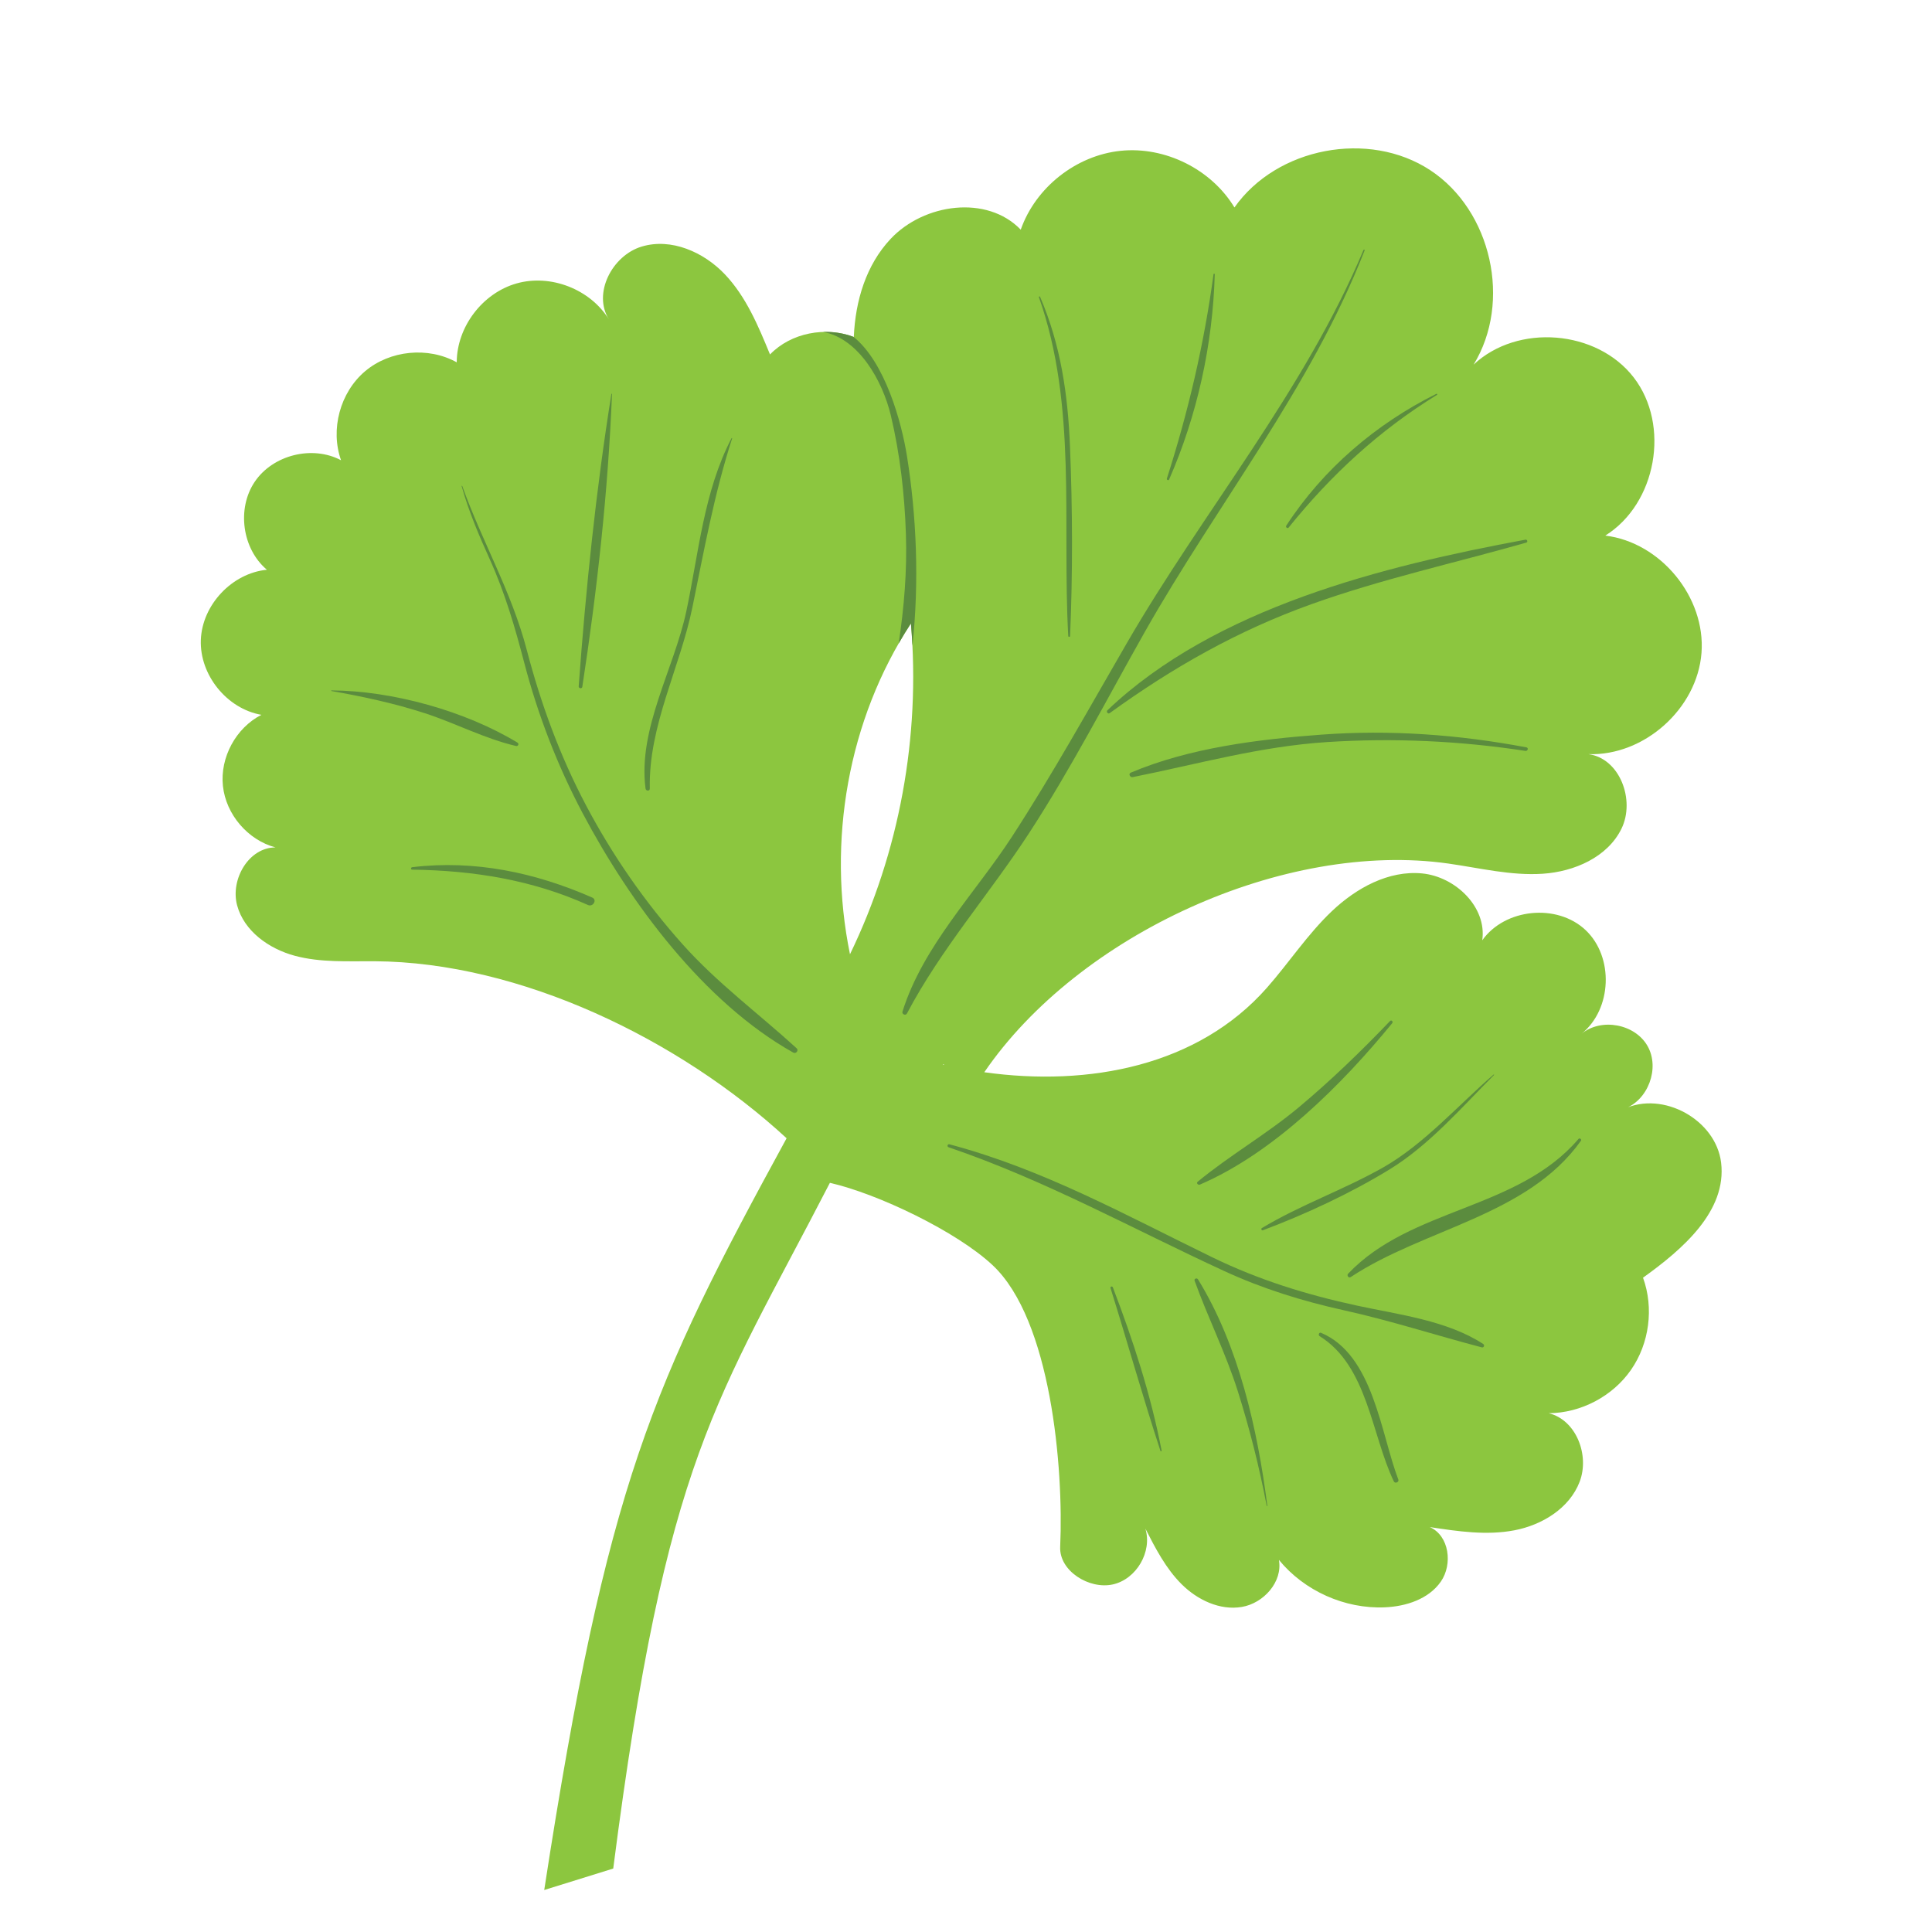 <?xml version="1.0" encoding="UTF-8" standalone="no"?>
<!-- Created with Inkscape (http://www.inkscape.org/) -->

<svg
   xmlns:dc="http://purl.org/dc/elements/1.1/"
   xmlns:cc="http://creativecommons.org/ns#"
   xmlns:rdf="http://www.w3.org/1999/02/22-rdf-syntax-ns#"
   xmlns:svg="http://www.w3.org/2000/svg"
   xmlns="http://www.w3.org/2000/svg"
   xmlns:sodipodi="http://sodipodi.sourceforge.net/DTD/sodipodi-0.dtd"
   xmlns:inkscape="http://www.inkscape.org/namespaces/inkscape"
   width="48mm"
   height="48mm"
   viewBox="0 0 48 48"
   version="1.1"
   id="svg508"
   inkscape:version="0.92.0 r"
   sodipodi:docname="cilantro.svg">
  <defs
     id="defs502" />
  <sodipodi:namedview
     id="base"
     pagecolor="#ffffff"
     bordercolor="#666666"
     borderopacity="1.0"
     inkscape:pageopacity="0.0"
     inkscape:pageshadow="2"
     inkscape:zoom="0.35"
     inkscape:cx="400"
     inkscape:cy="521.46163"
     inkscape:document-units="mm"
     inkscape:current-layer="layer1"
     showgrid="false"
     inkscape:window-width="1080"
     inkscape:window-height="675"
     inkscape:window-x="0"
     inkscape:window-y="23"
     inkscape:window-maximized="0" />
  <g
     inkscape:label="Calque 1"
     inkscape:groupmode="layer"
     id="layer1"
     transform="translate(0,-249)">
    <g
       transform="matrix(0.212,0,0,-0.212,23.43,275.439)"
       id="g24">
      <path
         inkscape:connector-curvature="0"
         id="path26"
         style="fill:#8cc63f;fill-opacity:1;fill-rule:nonzero;stroke:none"
         d="m 0,0 0.179,-0.091 c -0.07,0.016 -0.14,0.032 -0.21,0.048 C -0.02,-0.028 -0.01,-0.015 0,0 m -3.764,51.649 c 1.127,-13.246 -1.346,-26.804 -7.143,-38.768 -2.71,13.189 -0.243,27.486 7.143,38.768 m 94.945,-63.184 c -0.609,5.015 -6.806,8.44 -11.376,6.287 2.815,0.996 4.227,4.764 2.761,7.365 -1.467,2.602 -5.421,3.344 -7.731,1.452 3.571,2.886 3.801,9.008 0.456,12.153 -3.345,3.145 -9.441,2.538 -12.101,-1.204 0.558,3.893 -3.146,7.464 -7.062,7.838 C 52.213,22.729 48.43,20.646 45.576,17.94 42.721,15.234 40.549,11.899 37.949,8.948 29.886,-0.201 17.124,-2.667 4.832,-0.946 15.881,15.203 39.992,26.24 59.221,23.51 c 3.679,-0.522 7.35,-1.441 11.058,-1.194 3.707,0.246 7.601,1.946 9.23,5.286 1.629,3.339 -0.193,8.242 -3.877,8.729 6.542,-0.22 12.747,5.334 13.251,11.86 0.504,6.526 -4.776,12.967 -11.274,13.753 5.994,3.744 7.647,12.931 3.334,18.53 -4.313,5.599 -13.617,6.346 -18.768,1.505 4.502,7.339 2.108,18.063 -5.086,22.791 -7.195,4.729 -17.988,2.672 -22.94,-4.371 -2.715,4.486 -8.132,7.18 -13.348,6.638 -5.216,-0.542 -9.963,-4.293 -11.697,-9.242 -3.948,4.108 -11.334,3.082 -15.238,-1.067 -2.883,-3.064 -4.145,-7.254 -4.325,-11.512 -3.289,1.262 -7.353,0.511 -9.82,-2.045 -1.373,3.34 -2.798,6.764 -5.283,9.386 -2.484,2.622 -6.301,4.302 -9.759,3.258 -3.458,-1.043 -5.765,-5.493 -3.832,-8.544 -2.175,3.54 -6.816,5.355 -10.816,4.229 -3.999,-1.125 -7.013,-5.093 -7.024,-9.248 -3.346,1.861 -7.824,1.422 -10.747,-1.051 -2.922,-2.474 -4.093,-6.818 -2.811,-10.426 -3.358,1.783 -7.976,0.635 -10.108,-2.513 -2.132,-3.148 -1.485,-7.862 1.417,-10.319 -4.088,-0.402 -7.585,-4.117 -7.74,-8.221 -0.155,-4.104 3.052,-8.073 7.097,-8.782 -2.989,-1.531 -4.864,-4.997 -4.509,-8.336 0.355,-3.34 2.916,-6.335 6.16,-7.203 -3.134,0.004 -5.308,-3.753 -4.498,-6.78 0.811,-3.027 3.726,-5.099 6.752,-5.915 3.025,-0.816 6.215,-0.626 9.349,-0.644 17.106,-0.096 35.732,-9.162 48.295,-20.744 -15.758,-28.884 -21.048,-40.349 -28.404,-88.099 l 8.087,2.514 c 6.218,48.432 12.08,54.553 25.391,80.361 5.625,-1.281 14.865,-5.707 19.075,-9.656 6.819,-6.396 8.331,-23.666 7.913,-33.006 -0.126,-2.829 3.41,-5.018 6.174,-4.401 2.763,0.616 4.636,3.827 3.811,6.536 1.187,-2.32 2.404,-4.682 4.253,-6.518 1.849,-1.836 4.471,-3.091 7.041,-2.659 2.57,0.433 4.814,2.949 4.356,5.514 2.977,-3.639 7.72,-5.762 12.418,-5.558 2.487,0.108 5.123,0.964 6.549,3.004 1.427,2.04 0.991,5.402 -1.29,6.401 3.285,-0.501 6.645,-1.001 9.909,-0.38 3.263,0.62 6.469,2.587 7.655,5.69 1.187,3.103 -0.393,7.244 -3.62,8.033 3.774,0.027 7.484,1.982 9.638,5.08 2.155,3.098 2.698,7.256 1.41,10.803 4.649,3.33 9.84,7.811 9.151,13.488" />
    </g>
    <g
       transform="matrix(0.212,0,0,-0.212,13.026,265.471)"
       id="g28">
      <path
         inkscape:connector-curvature="0"
         id="path30"
         style="fill:#5b8c3e;fill-opacity:1;fill-rule:nonzero;stroke:none"
         d="m 0,0 c 1.602,-6.116 3.882,-12.03 6.843,-17.619 5.546,-10.465 14.167,-22.149 24.681,-28.045 0.312,-0.175 0.67,0.253 0.391,0.508 -4.493,4.106 -9.29,7.625 -13.376,12.2 -4.411,4.938 -8.209,10.414 -11.302,16.268 -3.061,5.794 -5.292,11.89 -6.948,18.219 -1.787,6.832 -5.202,12.622 -7.561,19.207 -0.015,0.043 -0.081,0.026 -0.069,-0.019 0.832,-2.974 2.023,-5.759 3.292,-8.564 C -2.248,8.176 -1.101,4.203 0,0" />
    </g>
    <g
       transform="matrix(0.212,0,0,-0.212,16.038,268.591)"
       id="g32">
      <path
         inkscape:connector-curvature="0"
         id="path34"
         style="fill:#5b8c3e;fill-opacity:1;fill-rule:nonzero;stroke:none"
         d="m 0,0 c 0.04,-0.31 0.51,-0.334 0.503,0 -0.172,7.349 3.535,14.128 4.992,21.245 1.37,6.689 2.553,13.272 4.654,19.788 0.012,0.038 -0.047,0.064 -0.066,0.028 C 6.817,34.807 6.23,27.573 4.777,20.76 3.341,14.023 -0.913,6.992 0,0" />
    </g>
    <g
       transform="matrix(0.212,0,0,-0.212,12.822,267.534)"
       id="g36">
      <path
         inkscape:connector-curvature="0"
         id="path38"
         style="fill:#5b8c3e;fill-opacity:1;fill-rule:nonzero;stroke:none"
         d="m 0,0 c 0.236,-0.054 0.379,0.265 0.166,0.394 -6.109,3.706 -14.659,6.083 -21.794,6.12 -0.039,0 -0.051,-0.063 -0.01,-0.071 C -17.939,5.793 -14.261,5 -10.686,3.839 -7.105,2.676 -3.661,0.847 0,0" />
    </g>
    <g
       transform="matrix(0.212,0,0,-0.212,22.133,259.324)"
       id="g40">
      <path
         inkscape:connector-curvature="0"
         id="path42"
         style="fill:#5b8c3e;fill-opacity:1;fill-rule:nonzero;stroke:none"
         d="m 0,0 c 1.077,-4.524 1.613,-9.256 1.765,-13.899 0.141,-4.293 -0.208,-8.572 -0.851,-12.812 0.458,0.798 0.935,1.585 1.439,2.356 0.075,-0.873 0.131,-1.748 0.174,-2.623 0.812,7.489 0.479,15.206 -0.638,22.22 C 1.251,-0.759 -0.682,6.267 -4.385,9.227 -5.519,9.655 -6.742,9.841 -7.96,9.801 -3.786,9.055 -0.973,4.087 0,0" />
    </g>
    <g
       transform="matrix(0.212,0,0,-0.212,14.467,266.066)"
       id="g44">
      <path
         inkscape:connector-curvature="0"
         id="path46"
         style="fill:#5b8c3e;fill-opacity:1;fill-rule:nonzero;stroke:none"
         d="M 0,0 C 1.738,11.301 3.022,22.899 3.481,34.323 3.482,34.362 3.417,34.373 3.41,34.332 1.6,23.033 0.409,11.469 -0.423,0.057 -0.441,-0.182 -0.037,-0.241 0,0" />
    </g>
    <g
       transform="matrix(0.212,0,0,-0.212,33.721,281.439)"
       id="g48">
      <path
         inkscape:connector-curvature="0"
         id="path50"
         style="fill:#5b8c3e;fill-opacity:1;fill-rule:nonzero;stroke:none"
         d="m 0,0 c -5.939,1.283 -11.508,3.003 -16.988,5.668 -10.199,4.961 -19.764,10.305 -30.811,13.243 -0.225,0.06 -0.313,-0.272 -0.096,-0.346 11.326,-3.856 21.482,-9.519 32.283,-14.498 4.533,-2.09 9.198,-3.536 14.067,-4.612 5.489,-1.213 10.734,-2.926 16.139,-4.341 0.241,-0.063 0.369,0.261 0.166,0.394 C 10.543,-1.736 4.848,-1.047 0,0" />
    </g>
    <g
       transform="matrix(0.212,0,0,-0.212,34.741,285.759)"
       id="g52">
      <path
         inkscape:connector-curvature="0"
         id="path54"
         style="fill:#5b8c3e;fill-opacity:1;fill-rule:nonzero;stroke:none"
         d="M 0,0 C -2.065,5.401 -2.92,14.609 -9.056,17.197 -9.287,17.294 -9.421,16.927 -9.222,16.803 -3.597,13.316 -3.158,5.284 -0.525,-0.221 -0.386,-0.511 0.117,-0.305 0,0" />
    </g>
    <g
       transform="matrix(0.212,0,0,-0.212,29.763,280.784)"
       id="g56">
      <path
         inkscape:connector-curvature="0"
         id="path58"
         style="fill:#5b8c3e;fill-opacity:1;fill-rule:nonzero;stroke:none"
         d="m 0,0 c -0.123,0.199 -0.48,0.072 -0.394,-0.166 1.572,-4.358 3.651,-8.49 5.056,-12.925 1.39,-4.387 2.535,-8.939 3.393,-13.46 0.008,-0.041 0.08,-0.032 0.075,0.011 C 6.981,-17.615 4.787,-7.758 0,0" />
    </g>
    <g
       transform="matrix(0.212,0,0,-0.212,27.59,281)"
       id="g60">
      <path
         inkscape:connector-curvature="0"
         id="path62"
         style="fill:#5b8c3e;fill-opacity:1;fill-rule:nonzero;stroke:none"
         d="m 0,0 c 1.986,-6.355 3.783,-12.761 5.852,-19.089 0.029,-0.088 0.156,-0.052 0.139,0.038 C 4.712,-12.466 2.668,-6.185 0.277,0.076 0.212,0.246 -0.056,0.18 0,0" />
    </g>
    <g
       transform="matrix(0.212,0,0,-0.212,31.375,279.566)"
       id="g64">
      <path
         inkscape:connector-curvature="0"
         id="path66"
         style="fill:#5b8c3e;fill-opacity:1;fill-rule:nonzero;stroke:none"
         d="m 0,0 c 5.011,1.881 10.321,4.353 14.883,7.154 4.621,2.837 8.41,7.24 12.208,11.043 0.033,0.033 -0.017,0.081 -0.051,0.051 C 22.871,14.64 18.852,10.046 14.035,7.327 9.445,4.735 4.412,2.979 -0.111,0.263 -0.245,0.182 -0.157,-0.059 0,0" />
    </g>
    <g
       transform="matrix(0.212,0,0,-0.212,37.924,267.568)"
       id="g68">
      <path
         inkscape:connector-curvature="0"
         id="path70"
         style="fill:#5b8c3e;fill-opacity:1;fill-rule:nonzero;stroke:none"
         d="m 0,0 c -7.947,1.498 -15.954,2.085 -24.029,1.491 -7.388,-0.544 -15.485,-1.551 -22.342,-4.456 -0.315,-0.134 -0.077,-0.585 0.222,-0.525 7.677,1.538 14.935,3.609 22.826,4.113 7.743,0.495 15.542,0.142 23.208,-1.039 C 0.154,-0.457 0.276,-0.052 0,0" />
    </g>
    <g
       transform="matrix(0.212,0,0,-0.212,27.569,266.718)"
       id="g72">
      <path
         inkscape:connector-curvature="0"
         id="path74"
         style="fill:#5b8c3e;fill-opacity:1;fill-rule:nonzero;stroke:none"
         d="m 0,0 c 7.406,5.355 15.001,9.672 23.634,12.766 8.238,2.952 16.782,4.823 25.184,7.217 0.225,0.065 0.129,0.388 -0.095,0.347 C 32.073,17.24 12.375,12.362 -0.261,0.338 -0.434,0.174 -0.202,-0.146 0,0" />
    </g>
    <g
       transform="matrix(0.212,0,0,-0.212,10.241,270.606)"
       id="g76">
      <path
         inkscape:connector-curvature="0"
         id="path78"
         style="fill:#5b8c3e;fill-opacity:1;fill-rule:nonzero;stroke:none"
         d="m 0,0 c 7.174,-0.101 14.029,-1.188 20.603,-4.146 0.587,-0.264 1.098,0.609 0.508,0.868 C 14.415,-0.332 7.303,1.165 0,0.287 -0.179,0.266 -0.19,0.003 0,0" />
    </g>
    <g
       transform="matrix(0.212,0,0,-0.212,39.278,277.342)"
       id="g80">
      <path
         inkscape:connector-curvature="0"
         id="path82"
         style="fill:#5b8c3e;fill-opacity:1;fill-rule:nonzero;stroke:none"
         d="m 0,0 c 0.117,0.165 -0.15,0.372 -0.282,0.218 -7.136,-8.34 -19.643,-8.043 -27.004,-15.798 -0.189,-0.199 0.058,-0.557 0.305,-0.394 C -18.351,-10.27 -6.266,-8.8 0,0" />
    </g>
    <g
       transform="matrix(0.212,0,0,-0.212,29.812,278.431)"
       id="g84">
      <path
         inkscape:connector-curvature="0"
         id="path86"
         style="fill:#5b8c3e;fill-opacity:1;fill-rule:nonzero;stroke:none"
         d="m 0,0 c 8.663,3.728 16.664,11.742 22.534,18.917 0.144,0.175 -0.091,0.424 -0.254,0.254 C 18.893,15.628 15.335,12.193 11.573,9.048 7.799,5.895 3.514,3.453 -0.261,0.338 -0.467,0.169 -0.204,-0.088 0,0" />
    </g>
    <g
       transform="matrix(0.212,0,0,-0.212,31.956,262.061)"
       id="g88">
      <path
         inkscape:connector-curvature="0"
         id="path90"
         style="fill:#5b8c3e;fill-opacity:1;fill-rule:nonzero;stroke:none"
         d="m 0,0 c -0.109,-0.168 0.153,-0.378 0.282,-0.218 4.974,6.173 10.609,11.381 17.381,15.548 0.08,0.049 0.01,0.165 -0.072,0.124 C 10.503,11.918 4.333,6.659 0,0" />
    </g>
    <g
       transform="matrix(0.212,0,0,-0.212,22.533,274.18)"
       id="g92">
      <path
         inkscape:connector-curvature="0"
         id="path94"
         style="fill:#5b8c3e;fill-opacity:1;fill-rule:nonzero;stroke:none"
         d="m 0,0 c 3.994,7.578 9.658,13.992 14.32,21.149 4.945,7.594 9.09,15.672 13.547,23.554 8.462,14.964 19.473,28.615 25.771,44.728 0.034,0.087 -0.103,0.122 -0.138,0.038 C 46.561,72.943 34.761,58.914 25.812,43.481 21.387,35.85 17.115,28.118 12.305,20.717 7.978,14.062 1.888,7.922 -0.525,0.221 -0.622,-0.087 -0.153,-0.29 0,0" />
    </g>
    <g
       transform="matrix(0.212,0,0,-0.212,26.586,264.801)"
       id="g96">
      <path
         inkscape:connector-curvature="0"
         id="path98"
         style="fill:#5b8c3e;fill-opacity:1;fill-rule:nonzero;stroke:none"
         d="m 0,0 c 0.315,7.372 0.29,14.82 -0.01,22.195 -0.248,6.106 -1.081,11.92 -3.514,17.567 -0.032,0.075 -0.159,0.022 -0.131,-0.055 C 0.846,27.033 -0.94,13.176 -0.215,0 -0.208,-0.138 -0.006,-0.139 0,0" />
    </g>
    <g
       transform="matrix(0.212,0,0,-0.212,29.046,260.914)"
       id="g100">
      <path
         inkscape:connector-curvature="0"
         id="path102"
         style="fill:#5b8c3e;fill-opacity:1;fill-rule:nonzero;stroke:none"
         d="m 0,0 c 3.305,7.541 5.119,15.833 5.351,24.057 0.002,0.079 -0.13,0.1 -0.141,0.019 C 4.093,15.85 2.264,8.013 -0.263,0.111 -0.311,-0.041 -0.066,-0.151 0,0" />
    </g>
  </g>
</svg>
